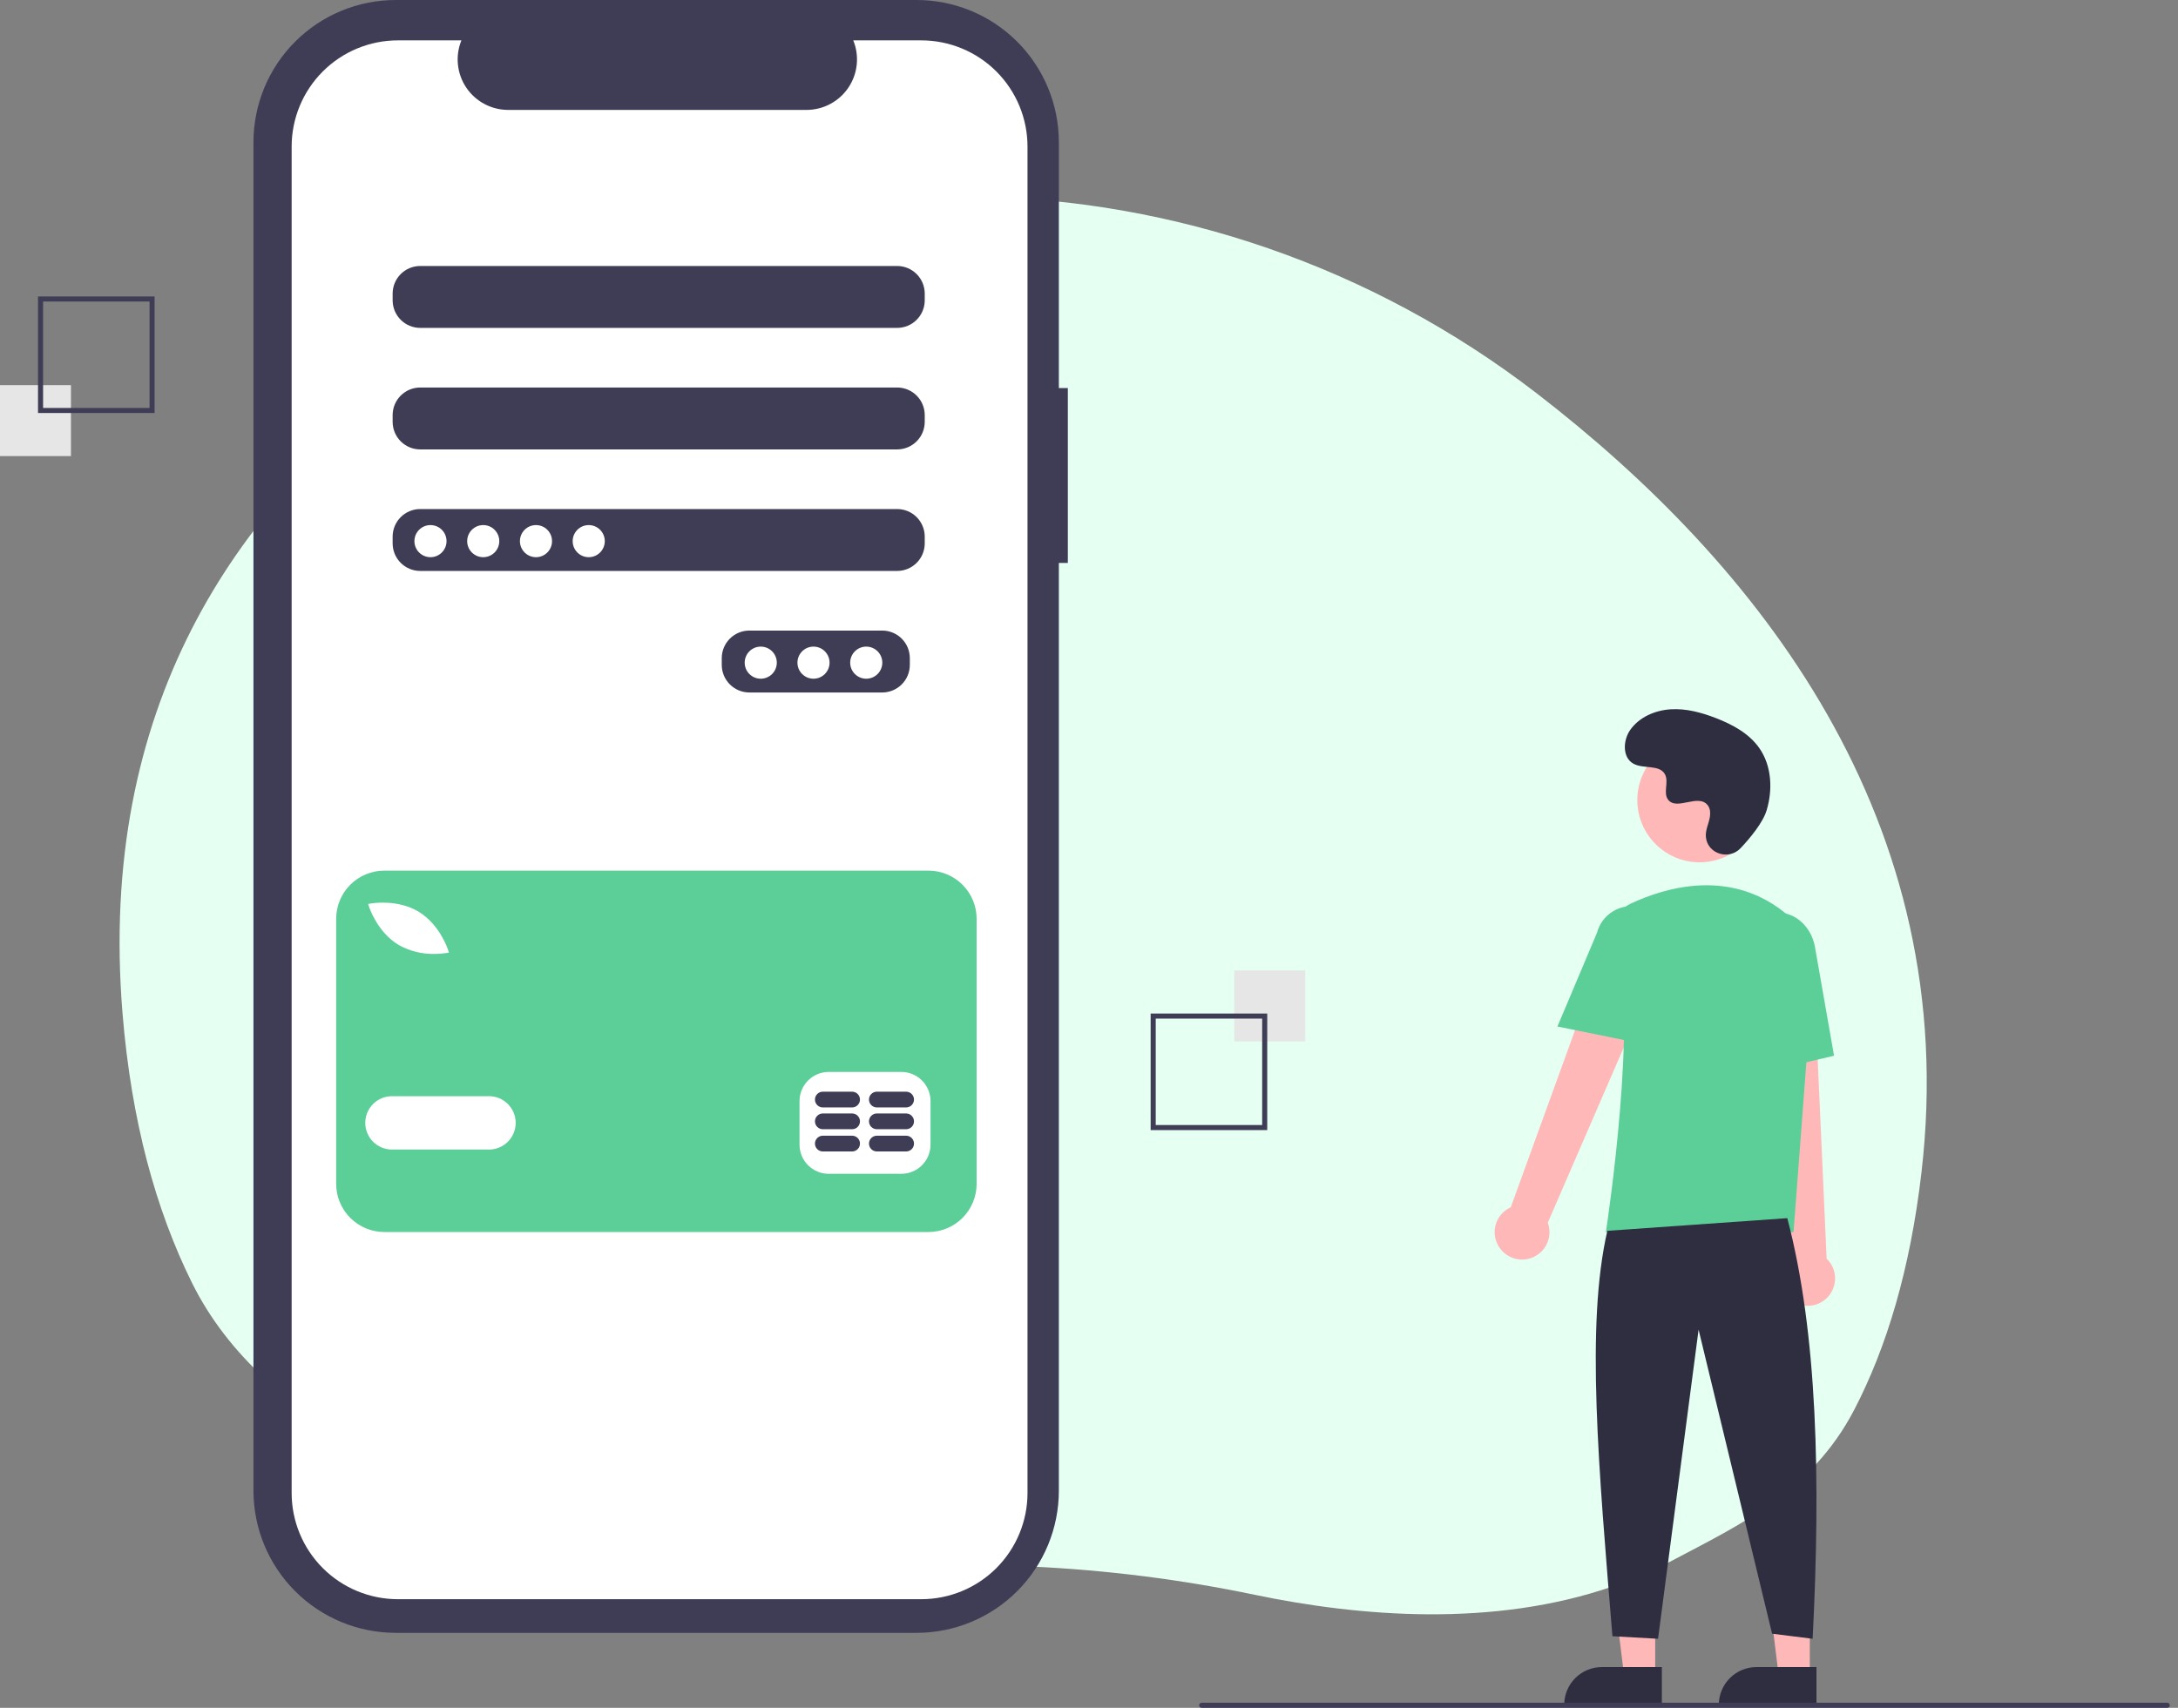 <svg width="255" height="200" viewBox="0 0 255 200" fill="none" xmlns="http://www.w3.org/2000/svg">
<rect x="0" y="0" width="255" height="200" fill="#808080" stroke="none"/>
<path d="M224.963 137.328C223.638 148.687 220.883 157.806 217.102 165.079C212.07 174.77 203.464 178.675 195.775 182.76C193.554 183.939 191.244 184.943 188.867 185.764C174.877 190.62 159.219 189.332 146.919 186.768C138.292 184.968 129.535 183.861 120.732 183.457C118.221 183.344 115.708 183.288 113.192 183.289C109.313 183.294 39.462 184.619 22.456 150.188C18.257 141.695 15.379 131.32 14.345 118.673C11.419 82.919 27.5 59.437 48.242 44.088C87.481 15.053 141.266 16.271 179.926 46.07C205.677 65.92 229.789 95.961 224.963 137.328Z" fill="#E6FFF3"/>
<path d="M125.022 45.441H123.971V16.659C123.971 12.24 122.216 8.003 119.092 4.879C115.968 1.755 111.731 5.50905e-06 107.313 1.05725e-10H46.333C44.146 -7.79349e-06 41.98 0.431 39.958 1.268C37.937 2.105 36.101 3.332 34.554 4.879C33.007 6.426 31.78 8.262 30.943 10.284C30.106 12.305 29.675 14.471 29.675 16.658V174.561C29.675 176.749 30.106 178.915 30.943 180.936C31.78 182.957 33.007 184.794 34.554 186.341C36.101 187.887 37.937 189.115 39.958 189.952C41.979 190.789 44.146 191.22 46.333 191.22H107.313C109.5 191.22 111.667 190.789 113.688 189.952C115.709 189.115 117.545 187.887 119.092 186.341C120.639 184.794 121.866 182.957 122.703 180.936C123.54 178.915 123.971 176.749 123.971 174.561V65.929H125.022V45.441Z" fill="#3F3D56"/>
<path d="M107.86 4.728H99.9C100.266 5.625 100.406 6.599 100.307 7.563C100.208 8.527 99.873 9.453 99.333 10.257C98.792 11.061 98.062 11.721 97.206 12.176C96.351 12.632 95.397 12.871 94.427 12.871H59.493C58.524 12.871 57.57 12.632 56.714 12.176C55.859 11.721 55.129 11.061 54.588 10.257C54.047 9.453 53.713 8.527 53.614 7.563C53.515 6.599 53.655 5.625 54.021 4.728H46.586C43.287 4.728 40.123 6.039 37.79 8.372C35.457 10.705 34.146 13.869 34.146 17.168V174.839C34.146 176.473 34.468 178.091 35.093 179.6C35.718 181.11 36.635 182.481 37.79 183.636C38.945 184.791 40.316 185.708 41.826 186.333C43.335 186.958 44.953 187.28 46.586 187.28H107.86C111.159 187.28 114.323 185.969 116.656 183.636C118.989 181.303 120.3 178.139 120.3 174.839V17.168C120.3 15.535 119.978 13.917 119.353 12.408C118.728 10.898 117.811 9.527 116.656 8.372C115.501 7.217 114.13 6.3 112.62 5.675C111.111 5.05 109.493 4.728 107.86 4.728H107.86ZM106.522 77.873C106.52 78.727 106.179 79.545 105.576 80.148C104.972 80.752 104.154 81.093 103.3 81.095H87.725C86.872 81.093 86.053 80.752 85.45 80.148C84.846 79.545 84.506 78.727 84.503 77.873V77.067C84.506 76.213 84.846 75.395 85.45 74.791C86.053 74.188 86.872 73.847 87.725 73.845H103.3C104.154 73.847 104.972 74.188 105.576 74.791C106.179 75.395 106.52 76.213 106.522 77.067V77.873ZM108.268 63.641C108.265 64.495 107.925 65.313 107.321 65.916C106.717 66.52 105.899 66.861 105.045 66.863H49.192C48.338 66.861 47.52 66.52 46.916 65.916C46.312 65.313 45.972 64.495 45.97 63.641V62.835C45.972 61.981 46.312 61.163 46.916 60.559C47.52 59.956 48.338 59.615 49.192 59.613H105.045C105.899 59.615 106.717 59.956 107.321 60.559C107.925 61.163 108.265 61.981 108.268 62.835V63.641ZM108.268 49.409C108.265 50.263 107.925 51.081 107.321 51.685C106.717 52.288 105.899 52.629 105.045 52.631H49.192C48.338 52.629 47.52 52.288 46.916 51.685C46.312 51.081 45.972 50.263 45.97 49.409V48.603C45.972 47.749 46.312 46.931 46.916 46.328C47.52 45.724 48.338 45.383 49.192 45.381H105.045C105.899 45.383 106.717 45.724 107.321 46.328C107.925 46.931 108.265 47.749 108.268 48.603V49.409ZM108.268 35.177C108.265 36.031 107.925 36.849 107.321 37.453C106.717 38.056 105.899 38.397 105.045 38.399H49.192C48.338 38.397 47.52 38.056 46.916 37.453C46.312 36.849 45.972 36.031 45.97 35.177V34.371C45.972 33.518 46.312 32.699 46.916 32.096C47.52 31.492 48.338 31.152 49.192 31.149H105.045C105.899 31.152 106.717 31.492 107.321 32.096C107.925 32.699 108.265 33.518 108.268 34.371V35.177Z" fill="white"/>
<path d="M50.4 65.252C51.438 65.252 52.28 64.41 52.28 63.372C52.28 62.334 51.438 61.492 50.4 61.492C49.362 61.492 48.52 62.334 48.52 63.372C48.52 64.41 49.362 65.252 50.4 65.252Z" fill="white"/>
<path d="M56.577 65.252C57.615 65.252 58.456 64.41 58.456 63.372C58.456 62.334 57.615 61.492 56.577 61.492C55.538 61.492 54.697 62.334 54.697 63.372C54.697 64.41 55.538 65.252 56.577 65.252Z" fill="white"/>
<path d="M62.753 65.252C63.791 65.252 64.632 64.41 64.632 63.372C64.632 62.334 63.791 61.492 62.753 61.492C61.715 61.492 60.873 62.334 60.873 63.372C60.873 64.41 61.715 65.252 62.753 65.252Z" fill="white"/>
<path d="M68.928 65.252C69.967 65.252 70.808 64.41 70.808 63.372C70.808 62.334 69.967 61.492 68.928 61.492C67.89 61.492 67.049 62.334 67.049 63.372C67.049 64.41 67.89 65.252 68.928 65.252Z" fill="white"/>
<path d="M89.068 79.484C90.106 79.484 90.948 78.642 90.948 77.604C90.948 76.566 90.106 75.724 89.068 75.724C88.03 75.724 87.189 76.566 87.189 77.604C87.189 78.642 88.03 79.484 89.068 79.484Z" fill="white"/>
<path d="M95.244 79.484C96.282 79.484 97.124 78.642 97.124 77.604C97.124 76.566 96.282 75.724 95.244 75.724C94.206 75.724 93.365 76.566 93.365 77.604C93.365 78.642 94.206 79.484 95.244 79.484Z" fill="white"/>
<path d="M101.42 79.484C102.458 79.484 103.3 78.642 103.3 77.604C103.3 76.566 102.458 75.724 101.42 75.724C100.382 75.724 99.54 76.566 99.54 77.604C99.54 78.642 100.382 79.484 101.42 79.484Z" fill="white"/>
<path d="M108.7 101.959H45.001C43.504 101.959 42.069 102.553 41.011 103.611C39.952 104.67 39.358 106.105 39.358 107.601V138.637C39.358 140.133 39.952 141.569 41.011 142.627C42.069 143.685 43.504 144.28 45.001 144.28H108.7C110.196 144.28 111.632 143.685 112.69 142.627C113.748 141.569 114.343 140.134 114.343 138.637V107.601C114.343 106.105 113.748 104.67 112.69 103.611C111.632 102.553 110.196 101.959 108.7 101.959H108.7ZM43.425 105.808C43.55 105.785 46.533 105.278 49.003 106.764C51.473 108.25 52.422 111.123 52.461 111.244L52.561 111.554L52.24 111.611C51.783 111.683 51.321 111.716 50.858 111.713C49.39 111.741 47.941 111.376 46.661 110.655C44.192 109.169 43.243 106.296 43.204 106.175L43.104 105.865L43.425 105.808ZM57.252 134.622H45.891C45.062 134.622 44.267 134.293 43.681 133.707C43.096 133.121 42.766 132.327 42.766 131.498C42.766 130.67 43.096 129.875 43.681 129.289C44.267 128.703 45.062 128.374 45.891 128.374H57.252C58.081 128.374 58.875 128.703 59.461 129.289C60.047 129.875 60.376 130.67 60.376 131.498C60.376 132.327 60.047 133.121 59.461 133.707C58.875 134.293 58.081 134.622 57.252 134.622ZM108.946 134.054C108.943 134.958 108.583 135.823 107.945 136.462C107.306 137.1 106.441 137.46 105.538 137.463H97.016C96.113 137.46 95.248 137.1 94.609 136.462C93.971 135.823 93.611 134.958 93.608 134.054V128.942C93.611 128.039 93.971 127.173 94.609 126.535C95.248 125.896 96.113 125.536 97.016 125.533H105.538C106.441 125.536 107.306 125.896 107.945 126.535C108.583 127.173 108.943 128.039 108.946 128.942L108.946 134.054Z" fill="#5CCF98"/>
<path d="M99.764 133.001H96.338C96.093 133.001 95.859 133.098 95.686 133.271C95.513 133.444 95.415 133.679 95.415 133.923C95.415 134.168 95.513 134.403 95.686 134.576C95.859 134.749 96.093 134.846 96.338 134.846H99.764C100.009 134.846 100.243 134.749 100.416 134.576C100.589 134.403 100.686 134.168 100.686 133.923C100.686 133.679 100.589 133.444 100.416 133.271C100.243 133.098 100.009 133.001 99.764 133.001Z" fill="#3F3D56"/>
<path d="M106.089 133.001H102.663C102.418 133.001 102.183 133.098 102.01 133.271C101.837 133.444 101.74 133.679 101.74 133.923C101.74 134.168 101.837 134.403 102.01 134.576C102.183 134.749 102.418 134.846 102.663 134.846H106.089C106.333 134.846 106.568 134.749 106.741 134.576C106.914 134.403 107.011 134.168 107.011 133.923C107.011 133.679 106.914 133.444 106.741 133.271C106.568 133.098 106.333 133.001 106.089 133.001Z" fill="#3F3D56"/>
<path d="M99.763 130.397H96.337C96.093 130.397 95.858 130.494 95.685 130.667C95.512 130.84 95.415 131.075 95.415 131.32C95.415 131.564 95.512 131.799 95.685 131.972C95.858 132.145 96.093 132.242 96.337 132.242H99.763C100.008 132.242 100.243 132.145 100.416 131.972C100.589 131.799 100.686 131.564 100.686 131.32C100.686 131.075 100.589 130.84 100.416 130.667C100.243 130.494 100.008 130.397 99.763 130.397Z" fill="#3F3D56"/>
<path d="M106.088 130.397H102.662C102.418 130.397 102.183 130.494 102.01 130.667C101.837 130.84 101.74 131.075 101.74 131.32C101.74 131.564 101.837 131.799 102.01 131.972C102.183 132.145 102.418 132.242 102.662 132.242H106.088C106.333 132.242 106.567 132.145 106.74 131.972C106.913 131.799 107.011 131.564 107.011 131.32C107.011 131.075 106.913 130.84 106.74 130.667C106.567 130.494 106.333 130.397 106.088 130.397H106.088Z" fill="#3F3D56"/>
<path d="M99.763 127.846H96.337C96.093 127.846 95.858 127.943 95.685 128.116C95.512 128.289 95.415 128.524 95.415 128.769C95.415 129.013 95.512 129.248 95.685 129.421C95.858 129.594 96.093 129.691 96.337 129.691H99.763C100.008 129.691 100.243 129.594 100.416 129.421C100.589 129.248 100.686 129.013 100.686 128.769C100.686 128.524 100.589 128.289 100.416 128.116C100.243 127.943 100.008 127.846 99.763 127.846Z" fill="#3F3D56"/>
<path d="M106.088 127.846H102.662C102.418 127.846 102.183 127.943 102.01 128.116C101.837 128.289 101.74 128.524 101.74 128.769C101.74 129.013 101.837 129.248 102.01 129.421C102.183 129.594 102.418 129.691 102.662 129.691H106.088C106.333 129.691 106.567 129.594 106.74 129.421C106.913 129.248 107.011 129.013 107.011 128.769C107.011 128.524 106.913 128.289 106.74 128.116C106.567 127.943 106.333 127.846 106.088 127.846H106.088Z" fill="#3F3D56"/>
<path d="M152.819 113.65H144.51V121.959H152.819V113.65Z" fill="#E6E6E6"/>
<path d="M134.718 118.694H148.368V132.344H134.718V118.694ZM147.775 119.288H135.312V131.751H147.775V119.288Z" fill="#3F3D56"/>
<path d="M8.309 45.104H0V53.412H8.309V45.104Z" fill="#E6E6E6"/>
<path d="M18.101 48.368H4.451V34.718H18.101V48.368ZM5.045 47.774H17.508V35.312H5.045V47.774Z" fill="#3F3D56"/>
<path d="M193.791 196.266H190.153L188.423 182.234H193.792L193.791 196.266Z" fill="#FFB8B8"/>
<path d="M187.555 195.227H194.571V199.644H183.137C183.137 198.472 183.603 197.349 184.431 196.52C185.259 195.692 186.383 195.227 187.555 195.227Z" fill="#2F2E41"/>
<path d="M211.892 196.266H208.254L206.524 182.234H211.893L211.892 196.266Z" fill="#FFB8B8"/>
<path d="M205.656 195.227H212.672V199.644H201.238C201.238 198.472 201.704 197.349 202.532 196.52C203.361 195.692 204.484 195.227 205.656 195.227Z" fill="#2F2E41"/>
<path d="M175.542 146.084C175.28 145.699 175.106 145.26 175.032 144.8C174.958 144.34 174.986 143.869 175.114 143.421C175.241 142.973 175.465 142.558 175.771 142.206C176.076 141.854 176.455 141.573 176.88 141.383L189.247 107.298L195.332 110.619L181.212 143.192C181.484 143.928 181.476 144.738 181.19 145.469C180.905 146.199 180.361 146.8 179.662 147.156C178.963 147.513 178.157 147.601 177.398 147.403C176.639 147.205 175.978 146.736 175.542 146.084Z" fill="#FFB8B8"/>
<path d="M210.034 152.489C209.629 152.257 209.281 151.939 209.013 151.558C208.744 151.177 208.563 150.742 208.481 150.283C208.399 149.824 208.419 149.353 208.539 148.903C208.659 148.453 208.876 148.034 209.175 147.677L205.344 111.621L212.269 111.937L213.862 147.403C214.429 147.945 214.777 148.677 214.84 149.459C214.904 150.241 214.678 151.019 214.207 151.646C213.735 152.273 213.049 152.705 212.28 152.86C211.511 153.016 210.712 152.883 210.034 152.489V152.489Z" fill="#FFB8B8"/>
<path d="M198.986 100.984C203.012 100.984 206.275 97.722 206.275 93.696C206.275 89.671 203.012 86.408 198.986 86.408C194.961 86.408 191.698 89.671 191.698 93.696C191.698 97.722 194.961 100.984 198.986 100.984Z" fill="#FFB8B8"/>
<path d="M209.988 144.289H188.015L188.042 144.118C188.081 143.862 191.958 118.468 189.098 110.16C188.812 109.344 188.837 108.45 189.169 107.651C189.502 106.852 190.118 106.205 190.899 105.833H190.9C194.986 103.908 202.831 101.539 209.451 107.29C210.426 108.15 211.187 109.225 211.674 110.43C212.161 111.635 212.361 112.936 212.258 114.232L209.988 144.289Z" fill="#5CCF98"/>
<path d="M192.235 122.221L182.343 120.214L186.98 109.226C187.258 108.162 187.946 107.251 188.894 106.693C189.842 106.136 190.973 105.977 192.037 106.252C193.102 106.527 194.015 107.213 194.575 108.16C195.134 109.107 195.296 110.237 195.023 111.302L192.235 122.221Z" fill="#5CCF98"/>
<path d="M204.905 125.947L204.31 112.315C203.859 109.752 205.326 107.329 207.582 106.933C209.839 106.539 212.043 108.316 212.496 110.898L214.731 123.636L204.905 125.947Z" fill="#5CCF98"/>
<path d="M209.257 142.656C212.792 156.121 213.178 173.241 212.224 191.915L207.476 191.321L198.871 155.713L194.123 191.915L188.782 191.618C187.186 172.025 185.632 155.204 188.188 144.14L209.257 142.656Z" fill="#2F2E41"/>
<path d="M203.789 99.329C202.429 100.777 199.904 100 199.727 98.021C199.713 97.867 199.714 97.713 199.73 97.559C199.821 96.683 200.328 95.887 200.206 94.962C200.179 94.732 200.093 94.512 199.957 94.324C198.874 92.873 196.33 94.973 195.308 93.66C194.681 92.854 195.418 91.586 194.937 90.686C194.302 89.498 192.421 90.084 191.241 89.434C189.929 88.71 190.007 86.696 190.871 85.472C191.925 83.978 193.772 83.181 195.596 83.066C197.42 82.951 199.232 83.444 200.935 84.108C202.87 84.862 204.789 85.904 205.98 87.606C207.428 89.675 207.567 92.457 206.843 94.876C206.403 96.348 204.899 98.146 203.789 99.329Z" fill="#2F2E41"/>
<path d="M253.745 200H140.689C140.61 200 140.535 199.969 140.479 199.913C140.423 199.857 140.392 199.782 140.392 199.703C140.392 199.625 140.423 199.549 140.479 199.493C140.535 199.438 140.61 199.406 140.689 199.406H253.745C253.824 199.406 253.899 199.438 253.955 199.493C254.011 199.549 254.042 199.625 254.042 199.703C254.042 199.782 254.011 199.857 253.955 199.913C253.899 199.969 253.824 200 253.745 200Z" fill="#3F3D56"/>
</svg>
